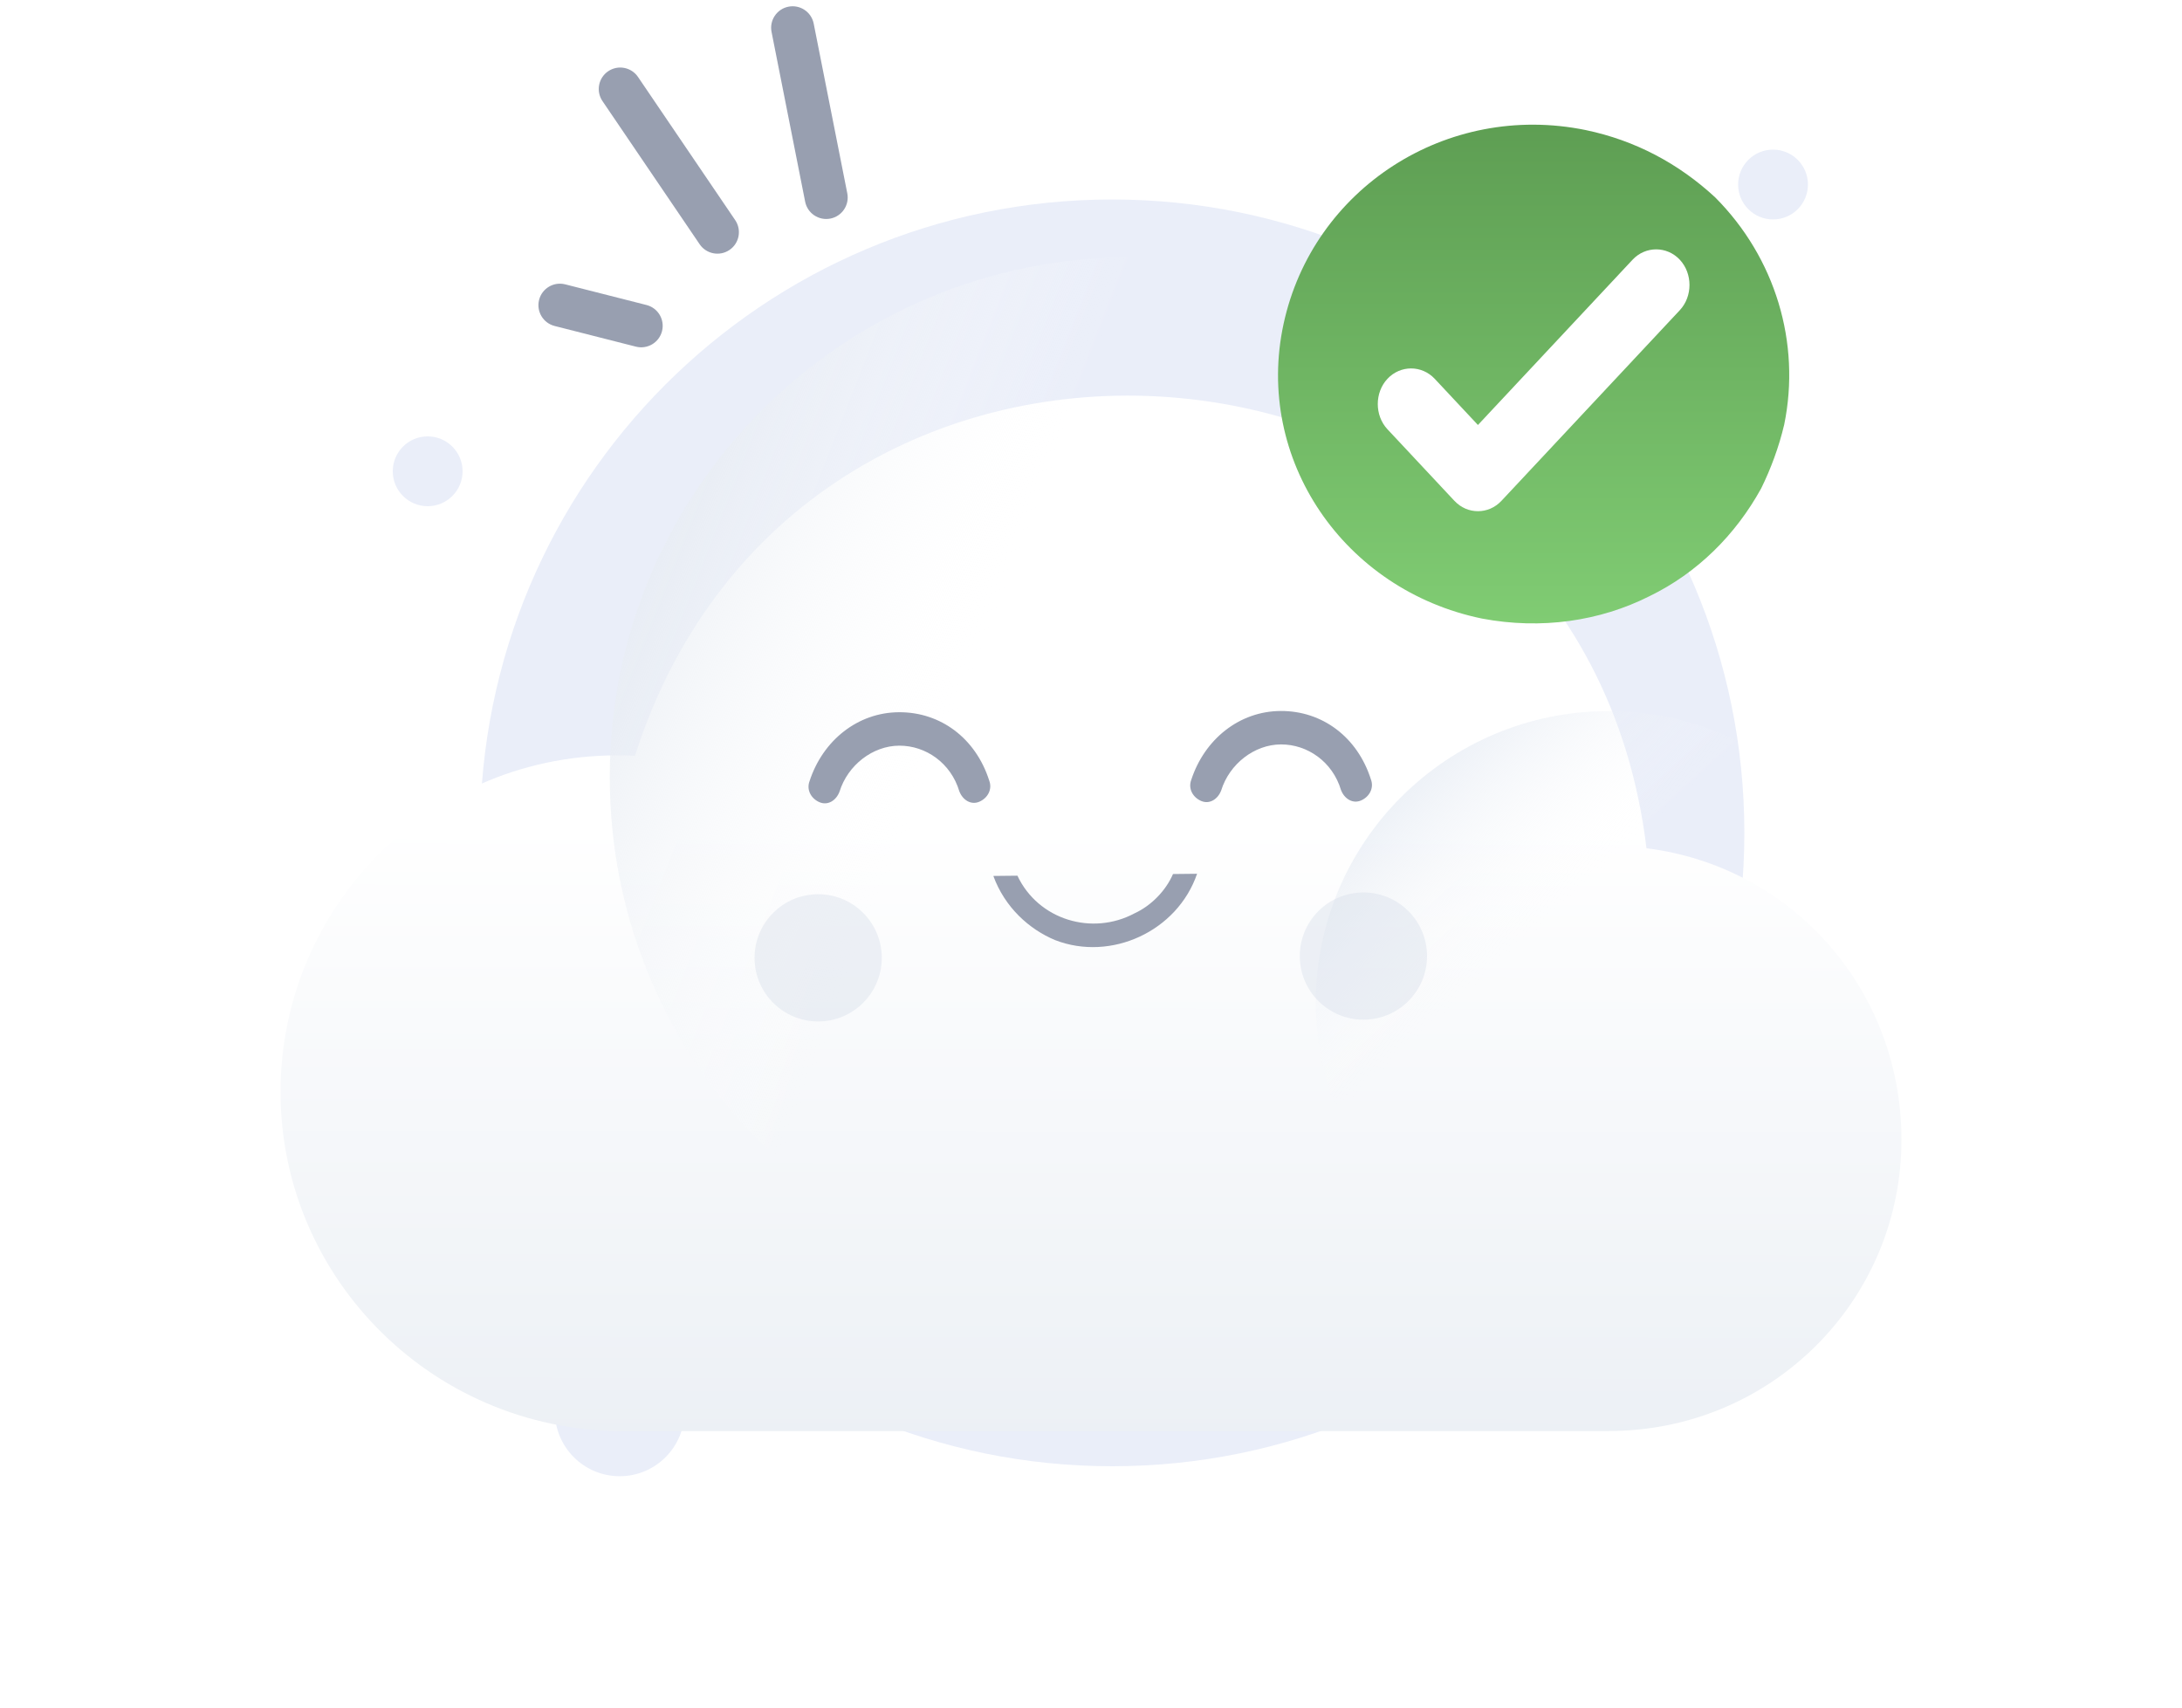 <svg width="175" height="137" viewBox="0 0 175 137" fill="none" xmlns="http://www.w3.org/2000/svg">
<defs>
<filter id="filter0_d_5323_76121" x="0.5" y="9.73" width="174" height="127.051" filterUnits="userSpaceOnUse" color-interpolation-filters="sRGB">
<feFlood flood-opacity="0" result="BackgroundImageFix"/>
<feColorMatrix in="SourceAlpha" type="matrix" values="0 0 0 0 0 0 0 0 0 0 0 0 0 0 0 0 0 0 127 0" result="hardAlpha"/>
<feOffset dy="11"/>
<feGaussianBlur stdDeviation="11"/>
<feColorMatrix type="matrix" values="0 0 0 0 0.398 0 0 0 0 0.477 0 0 0 0 0.575 0 0 0 0.27 0"/>
<feBlend mode="normal" in2="BackgroundImageFix" result="effect1_dropShadow_5323_76121"/>
<feBlend mode="normal" in="SourceGraphic" in2="effect1_dropShadow_5323_76121" result="shape"/>
</filter>
<linearGradient id="paint0_linear_5323_76121" x1="87.5" y1="55.05" x2="87.458" y2="104.677" gradientUnits="userSpaceOnUse">
<stop stop-color="white"/>
<stop offset="0.996" stop-color="#ECF0F5"/>
</linearGradient>
<linearGradient id="paint1_linear_5323_76121" x1="103.035" y1="52.002" x2="123.852" y2="74.77" gradientUnits="userSpaceOnUse">
<stop stop-color="#BCCBE1"/>
<stop offset="0.994" stop-color="white" stop-opacity="0"/>
</linearGradient>
<linearGradient id="paint2_linear_5323_76121" x1="44.99" y1="43.186" x2="77.801" y2="56.026" gradientUnits="userSpaceOnUse">
<stop stop-color="#E2E8F0"/>
<stop offset="0.994" stop-color="white" stop-opacity="0"/>
</linearGradient>
<linearGradient id="paint3_linear_5323_76121" x1="123" y1="10" x2="123" y2="50" gradientUnits="userSpaceOnUse">
<stop stop-color="#5E9E53"/>
<stop offset="1" stop-color="#80CC73"/>
</linearGradient>
</defs>
<path d="M89.2 117.6C117.2 117.6 139.9 94.9 139.9 66.8C139.9 38.7 117.1 16 89.2 16C61.2 16 38.5 38.7 38.5 66.8C38.5 94.9 61.2 117.6 89.2 117.6Z" fill="#EAEEF9"/>
<path d="M136.2 33.6C138.464 33.6 140.3 31.765 140.3 29.5C140.3 27.236 138.464 25.4 136.2 25.4C133.936 25.4 132.1 27.236 132.1 29.5C132.1 31.765 133.936 33.6 136.2 33.6Z" fill="#F1F3F9"/>
<path d="M142.2 17.6C143.746 17.6 145 16.346 145 14.8C145 13.254 143.746 12 142.2 12C140.654 12 139.4 13.254 139.4 14.8C139.4 16.346 140.654 17.6 142.2 17.6Z" fill="#EAEEF9"/>
<path d="M34.3 40.6C35.846 40.6 37.1 39.346 37.1 37.8C37.1 36.254 35.846 35 34.3 35C32.754 35 31.5 36.254 31.5 37.8C31.5 39.346 32.754 40.6 34.3 40.6Z" fill="#EAEEF9"/>
<path d="M49.7 118.4C52.572 118.4 54.9 116.072 54.9 113.2C54.9 110.328 52.572 108 49.7 108C46.828 108 44.5 110.328 44.5 113.2C44.5 116.072 46.828 118.4 49.7 118.4Z" fill="#EAEEF9"/>
<g filter="url(#filter0_d_5323_76121)">
<path d="M152.5 80.404C152.5 93.326 142.05 103.775 129.017 103.775C128.792 103.775 126.882 103.775 112.837 103.775C103.062 103.775 87.444 103.775 62.5 103.775H50.59C34.972 104.112 22.5 91.64 22.5 76.584C22.5 61.415 35.084 48.831 50.927 49.618C64.522 7.146 126.77 13.101 132.05 57.033C143.736 58.494 152.5 68.382 152.5 80.404Z" fill="url(#paint0_linear_5323_76121)"/>
</g>
<path d="M129.017 103.775C141.938 103.775 152.5 93.325 152.5 80.404C152.5 67.483 141.938 57.033 129.017 57.033C116.096 57.033 105.534 67.483 105.534 80.404C105.534 93.325 116.096 103.775 129.017 103.775Z" fill="url(#paint1_linear_5323_76121)"/>
<path d="M90.702 104C113.736 104 132.5 85.348 132.5 62.314C132.5 39.281 113.736 20.629 90.702 20.629C67.668 20.629 48.904 39.281 48.904 62.314C48.904 85.348 67.556 104 90.702 104Z" fill="url(#paint2_linear_5323_76121)"/>
<path fill-rule="evenodd" clip-rule="evenodd" d="M43.236 24.051C43.471 23.129 44.408 22.572 45.33 22.806L51.85 24.463C52.773 24.698 53.33 25.635 53.096 26.558C52.861 27.48 51.924 28.037 51.002 27.803L44.481 26.145C43.559 25.911 43.002 24.974 43.236 24.051Z" fill="#989FB0"/>
<path fill-rule="evenodd" clip-rule="evenodd" d="M48.776 5.714C49.564 5.18 50.635 5.385 51.169 6.172L58.964 17.655C59.498 18.442 59.293 19.514 58.506 20.048C57.719 20.582 56.647 20.377 56.113 19.59L48.319 8.107C47.784 7.32 47.989 6.249 48.776 5.714Z" fill="#989FB0"/>
<path fill-rule="evenodd" clip-rule="evenodd" d="M63.235 0.536C64.168 0.352 65.075 0.958 65.26 1.892L67.954 15.506C68.139 16.439 67.532 17.346 66.599 17.531C65.665 17.715 64.759 17.108 64.574 16.175L61.88 2.561C61.695 1.627 62.302 0.721 63.235 0.536Z" fill="#989FB0"/>
<path d="M143.094 34.065C142.668 35.861 142.028 37.589 141.246 39.178C139.186 42.91 136.13 45.95 132.293 47.816C128.313 49.82 123.623 50.511 118.862 49.613C107.776 47.332 100.599 36.829 102.944 25.98C105.289 15.131 116.02 8.151 127.176 10.432C131.156 11.261 134.638 13.127 137.551 15.822C142.383 20.659 144.444 27.5 143.094 34.065Z" fill="url(#paint3_linear_5323_76121)"/>
<path d="M118.533 41C117.853 41 117.174 40.733 116.638 40.16L111.277 34.43C110.241 33.322 110.241 31.488 111.277 30.381C112.314 29.273 114.029 29.273 115.066 30.381L118.533 34.086L130.934 20.831C131.971 19.723 133.686 19.723 134.723 20.831C135.759 21.939 135.759 23.772 134.723 24.88L120.427 40.16C119.891 40.733 119.212 41 118.533 41Z" fill="white"/>
<path d="M72.114 57.124C68.778 57.134 65.984 59.402 64.927 62.653C64.662 63.359 65.065 64.064 65.733 64.344C66.401 64.624 67.067 64.199 67.331 63.492C67.992 61.372 69.988 59.813 72.123 59.806C74.257 59.799 76.263 61.204 76.938 63.461C77.207 64.166 77.875 64.587 78.541 64.303C79.208 64.018 79.606 63.311 79.337 62.606C78.258 59.221 75.45 57.113 72.114 57.124Z" fill="#989FB0"/>
<path d="M102.726 57.024C99.39 57.035 96.596 59.303 95.539 62.553C95.274 63.26 95.677 63.964 96.345 64.245C97.013 64.525 97.678 64.099 97.943 63.392C98.603 61.273 100.6 59.713 102.734 59.706C104.869 59.699 106.875 61.105 107.549 63.361C107.818 64.066 108.487 64.488 109.153 64.203C109.819 63.919 110.217 63.212 109.948 62.507C108.87 59.122 106.061 57.013 102.726 57.024Z" fill="#989FB0"/>
<path d="M79.668 70.255L81.599 70.235C83.271 73.782 87.593 75.073 90.991 73.254C92.322 72.645 93.497 71.444 94.077 70.101L96.008 70.08C94.424 74.703 89.101 77.137 84.625 75.402C82.536 74.533 80.586 72.771 79.668 70.255Z" fill="#989FB0"/>
<circle opacity="0.4" cx="109.348" cy="76.681" r="5.102" transform="rotate(-0.185 109.348 76.681)" fill="#D5DDEA"/>
<circle opacity="0.4" cx="65.618" cy="76.824" r="5.102" transform="rotate(-0.185 65.618 76.824)" fill="#D5DDEA"/>

</svg>

